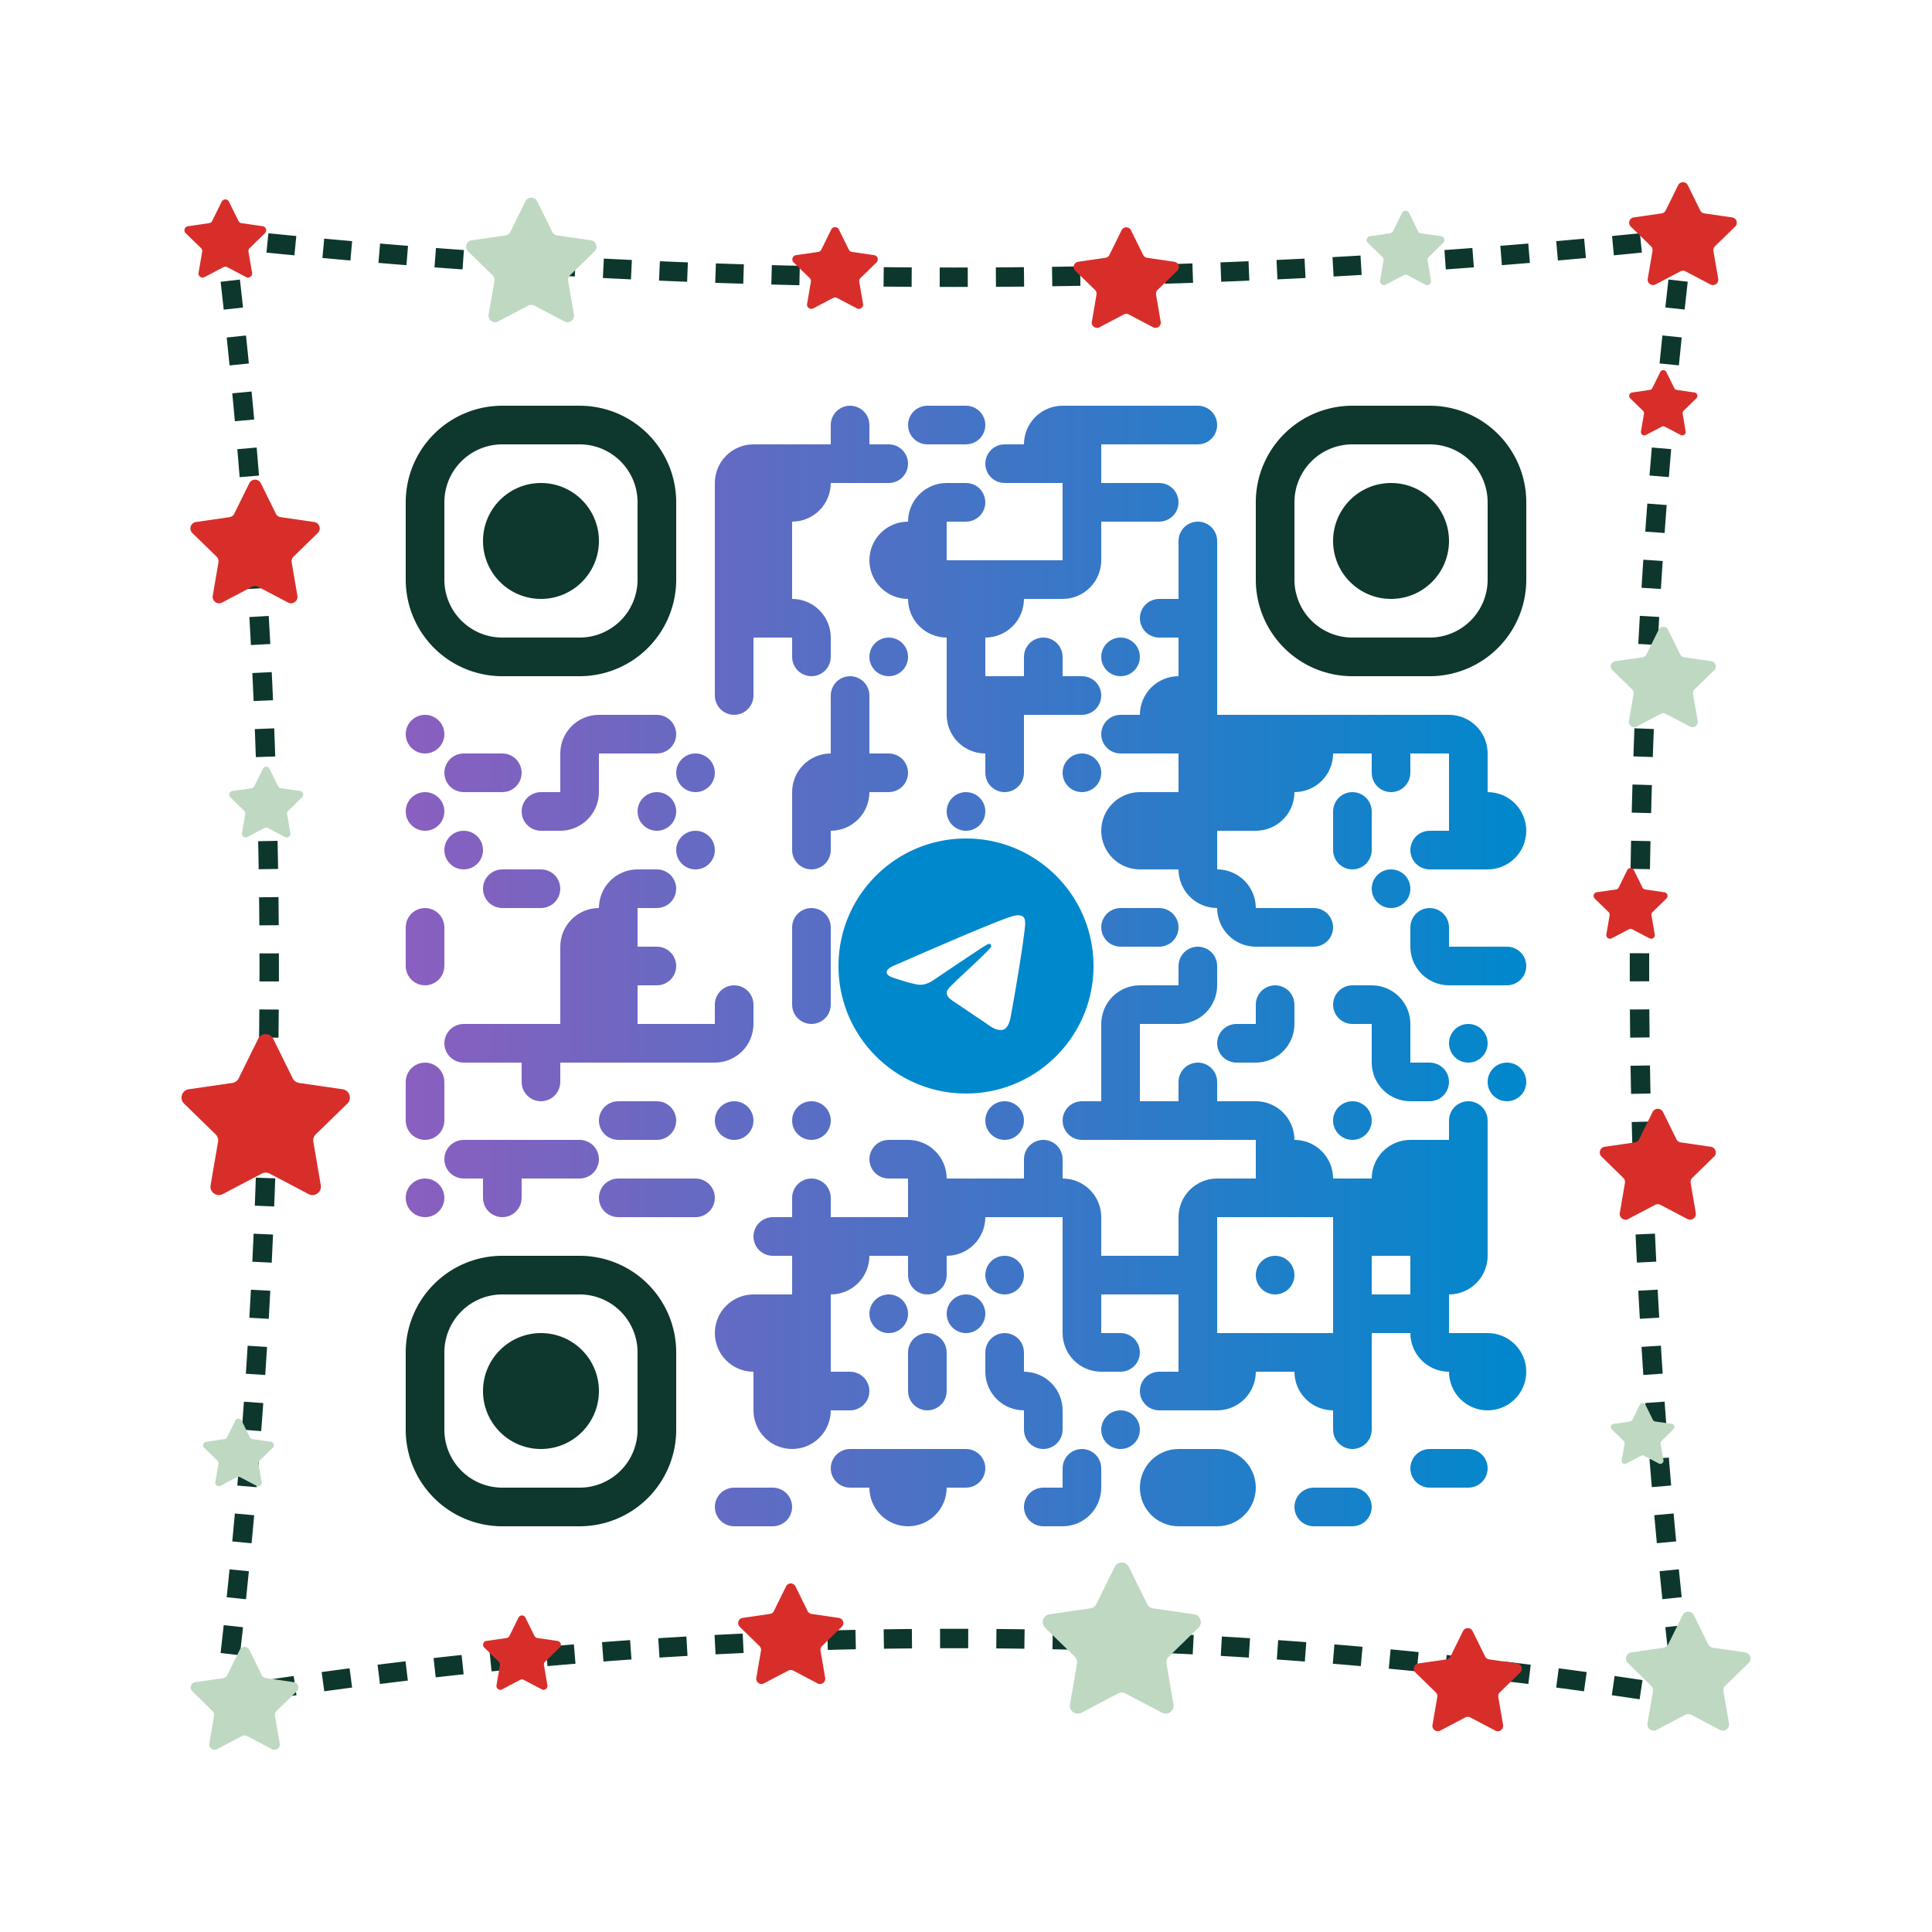 <svg id="svgQrWrapper" viewBox="0 0 300 300" xmlns="http://www.w3.org/2000/svg" xmlns:xlink="http://www.w3.org/1999/xlink" style="width: 100%; height: 100%; background-color: transparent;"><svg xmlns="http://www.w3.org/2000/svg" viewBox="0 0 2000 2000" width="300" height="300" fill="none"><g><defs><style>.cls-chr61{fill:#d82e2a}.cls-chr62{fill:#bfd8c2}.cls-chr63{fill:#0d372d}</style></defs><path d="m1753.77 1767.89-13.15-2.09c-4.84-.77-9.69-1.54-14.57-2.3l3.1-19.86c.5.08 1 .16 1.5.23l-.18-1.51 19.96-2.34c.58 4.9 1.15 9.78 1.74 14.65l1.58 13.22ZM1697.32 1759.1c-9.52-1.43-19.2-2.85-28.76-4.22l2.86-19.9c9.6 1.38 19.32 2.81 28.88 4.24l-2.98 19.88Zm-1419.18 0-2.98-19.88c9.58-1.44 19.3-2.86 28.88-4.24l2.86 19.9c-9.54 1.37-19.22 2.79-28.76 4.22Zm1361.63-8.27c-9.56-1.31-19.26-2.62-28.81-3.87l2.62-19.93c9.59 1.26 19.33 2.57 28.93 3.89l-2.74 19.91Zm-1304.08 0-2.74-19.92c9.63-1.32 19.36-2.63 28.93-3.89l2.62 19.93c-9.53 1.25-19.22 2.55-28.81 3.87Zm1246.44-7.57c-9.56-1.2-19.27-2.38-28.86-3.52l2.38-19.96c9.62 1.15 19.37 2.33 28.98 3.54l-2.5 19.95Zm-1188.79 0-2.5-19.95c9.61-1.2 19.36-2.39 28.98-3.54l2.38 19.96c-9.58 1.14-19.29 2.32-28.86 3.52Zm1131.06-6.87c-9.58-1.08-19.3-2.15-28.9-3.17l2.13-19.99c9.64 1.03 19.4 2.1 29.02 3.18l-2.25 19.98Zm-1073.33 0-2.25-19.98c9.62-1.08 19.38-2.16 29.02-3.18l2.13 19.99c-9.59 1.02-19.32 2.09-28.9 3.17Zm1015.52-6.17c-9.59-.96-19.33-1.91-28.93-2.82l1.89-20.01c9.65.91 19.42 1.86 29.05 2.83l-2.01 20Zm-957.7 0-2.01-20c9.62-.97 19.4-1.92 29.05-2.83l1.89 20.01c-9.61.91-19.35 1.86-28.93 2.82Zm899.82-5.46c-9.58-.85-19.32-1.68-28.97-2.47l1.65-20.03c9.68.8 19.47 1.63 29.09 2.48l-1.77 20.02Zm-841.94 0-1.77-20.02c9.62-.85 19.41-1.68 29.09-2.48l1.65 20.03c-9.64.79-19.39 1.62-28.97 2.47Zm783.99-4.76c-9.65-.73-19.41-1.45-28.99-2.12l1.4-20.05c9.63.67 19.42 1.39 29.12 2.13l-1.53 20.04Zm-726.05 0-1.52-20.04c9.69-.74 19.49-1.45 29.11-2.13l1.4 20.05c-9.59.67-19.34 1.38-28.99 2.12Zm668.05-4.06c-9.66-.62-19.42-1.21-29.02-1.76l1.16-20.07c9.63.56 19.44 1.15 29.14 1.77l-1.28 20.06Zm-610.06 0-1.28-20.06c9.73-.62 19.54-1.22 29.14-1.77l1.16 20.07c-9.56.55-19.33 1.15-29.02 1.76Zm552.01-3.35c-9.61-.5-19.38-.97-29.04-1.41l.91-20.08c9.69.44 19.5.92 29.16 1.42l-1.04 20.08Zm-493.97 0-1.04-20.08c9.65-.5 19.46-.98 29.16-1.42l.92 20.08c-9.65.44-19.42.92-29.04 1.41Zm435.89-2.65c-9.65-.38-19.42-.74-29.05-1.06l.67-20.09c9.67.32 19.48.68 29.17 1.06l-.79 20.09Zm-377.81 0-.79-20.09c9.69-.38 19.51-.74 29.17-1.06l.67 20.09c-9.63.32-19.4.68-29.05 1.06Zm58.11-1.94-.55-20.09c9.72-.27 19.54-.5 29.18-.71l.43 20.1c-9.6.2-19.38.44-29.06.71Zm261.6 0c-9.65-.26-19.43-.5-29.06-.71l.43-20.1c9.67.21 19.49.44 29.18.71l-.55 20.09Zm-58.13-1.24c-9.63-.15-19.41-.27-29.07-.35l.18-20.1c9.7.09 19.52.21 29.19.35l-.3 20.1Zm-145.34 0-.3-20.1c9.67-.15 19.49-.27 29.19-.35l.18 20.1c-9.66.09-19.44.21-29.07.35Zm87.21-.53c-4.26-.01-8.54-.02-12.82-.02h-1.72c-4.85 0-9.7 0-14.54.02l-.06-20.1c4.86-.01 9.72-.02 14.6-.02h1.72c4.3 0 8.59 0 12.88.02l-.06 20.1ZM221.67 1767.89l1.6-13.23c.59-4.87 1.17-9.75 1.75-14.65l19.96 2.37-.18 1.49c.5-.08.99-.15 1.49-.23l3.1 19.86c-4.88.76-9.73 1.53-14.57 2.3l-13.16 2.1ZM248.34 1713.45l-19.97-2.27c1.09-9.58 2.17-19.29 3.21-28.85l19.98 2.18c-1.05 9.59-2.13 19.33-3.22 28.95Zm6.32-57.91-19.99-2.09c1.01-9.67 2-19.39 2.95-28.88l20 1.99c-.95 9.53-1.94 19.27-2.96 28.98Zm5.78-57.96-20.01-1.9c.93-9.74 1.83-19.47 2.68-28.91l20.02 1.81c-.86 9.47-1.76 19.23-2.69 29Zm5.24-58.01-20.03-1.72c.83-9.62 1.64-19.36 2.41-28.93l20.04 1.62c-.78 9.61-1.59 19.37-2.42 29.03Zm4.71-58.06-20.04-1.53c.75-9.77 1.47-19.51 2.14-28.95l20.05 1.44c-.68 9.48-1.4 19.25-2.15 29.05Zm4.17-58.1-20.06-1.35c.65-9.64 1.28-19.39 1.88-28.97l20.06 1.25c-.6 9.62-1.23 19.39-1.88 29.06Zm3.63-58.14-20.07-1.16c.55-9.58 1.09-19.33 1.61-28.99l20.07 1.07c-.52 9.69-1.06 19.47-1.61 29.08Zm3.1-58.17-20.08-.98c.47-9.72.92-19.48 1.34-29l20.08.88c-.42 9.56-.87 19.34-1.34 29.1Zm2.56-58.19-20.09-.79c.37-9.52.74-19.28 1.07-29.01l20.09.7c-.34 9.76-.7 19.55-1.08 29.11Zm2.02-58.22-20.09-.6c.29-9.64.56-19.32.81-29.02l20.1.51c-.25 9.74-.52 19.44-.81 29.11Zm1.48-58.23-20.1-.42c.2-9.67.38-19.43.54-29.03l20.1.33c-.16 9.62-.34 19.42-.54 29.12Zm.94-58.24-20.1-.23c.11-9.65.2-19.32.27-29.03l20.1.14c-.07 9.74-.16 19.45-.27 29.12Zm.41-58.2-20.1-.05c.01-4.85.02-9.7.02-14.56 0-4.31 0-8.63-.01-12.95v-1.52l20.1-.04v1.52c.01 4.34.02 8.67.02 12.99 0 4.88 0 9.75-.02 14.61Zm-20.24-58.11c-.07-9.66-.16-19.43-.27-29.03l20.1-.23c.11 9.63.2 19.43.27 29.12l-20.1.14Zm-.67-58.06c-.16-9.59-.34-19.36-.54-29.03l20.1-.42c.2 9.7.38 19.5.54 29.12l-20.1.33Zm-1.21-58.05c-.25-9.73-.52-19.49-.8-29.02l20.09-.61c.29 9.56.56 19.35.81 29.12l-20.1.51Zm-1.74-58.04c-.34-9.73-.7-19.49-1.07-29.01l20.09-.79c.38 9.56.74 19.35 1.08 29.11l-20.09.7Zm-2.28-58.02c-.42-9.59-.87-19.35-1.34-29l20.08-.98c.47 9.69.92 19.48 1.35 29.09l-20.08.88Zm-2.82-58c-.51-9.66-1.05-19.41-1.61-28.99l20.07-1.16c.56 9.61 1.1 19.39 1.61 29.08l-20.07 1.07Zm-3.35-57.97c-.6-9.59-1.23-19.33-1.88-28.97l20.06-1.35c.65 9.67 1.28 19.45 1.88 29.06l-20.06 1.25Zm-3.89-57.94c-.7-9.69-1.41-19.34-2.14-28.95l20.04-1.53c.74 9.64 1.45 19.32 2.15 29.04l-20.05 1.44Zm-4.42-57.9c-.78-9.58-1.59-19.31-2.41-28.93l20.03-1.72c.83 9.65 1.64 19.42 2.42 29.03l-20.04 1.62Zm-4.96-57.85c-.87-9.64-1.77-19.37-2.68-28.91l20.01-1.9c.91 9.57 1.81 19.33 2.69 29l-20.02 1.81Zm-5.5-57.81c-.95-9.5-1.94-19.21-2.95-28.88l19.99-2.09c1.01 9.7 2.01 19.45 2.96 28.98l-20 1.99Zm-6.03-57.75c-1.04-9.57-2.12-19.27-3.21-28.85l19.97-2.27c1.09 9.61 2.18 19.35 3.22 28.95l-19.98 2.18ZM225.02 262.77c-.58-4.9-1.16-9.78-1.75-14.65l-1.52-12.54 12.56 1.34c4.88.52 9.77 1.04 14.68 1.55l-2.09 19.99c-.73-.08-1.45-.15-2.18-.23.09.72.17 1.45.26 2.17l-19.96 2.37ZM987.73 297.04c-5 0-9.99 0-14.98-.02l.04-20.1a7018 7018 0 0 0 29.02 0l.04 20.1c-4.72 0-9.42.01-14.13.01Zm43.28-.13-.12-20.1c9.72-.06 19.41-.14 29.07-.24l.21 20.1c-9.69.1-19.41.18-29.16.24Zm-87.32 0c-9.71-.06-19.4-.14-29.05-.24l.21-20.1c9.63.1 19.28.18 28.97.24l-.12 20.1Zm145.63-.59-.29-20.1c9.72-.14 19.41-.3 29.07-.47l.37 20.1c-9.69.18-19.41.34-29.15.47Zm-203.73 0c-9.71-.14-19.39-.3-29.05-.48l.37-20.1c9.63.18 19.28.33 28.97.47l-.29 20.1Zm262.03-1.06-.45-20.1c9.72-.22 19.41-.46 29.07-.71l.53 20.09c-9.69.26-19.4.5-29.15.71Zm-320.12 0c-9.71-.22-19.39-.46-29.04-.71l.53-20.09c9.62.26 19.28.49 28.96.71l-.45 20.1Zm378.42-1.54-.62-20.09c9.72-.3 19.4-.61 29.06-.95l.7 20.09c-9.68.34-19.4.65-29.14.95Zm-436.5 0c-9.71-.3-19.39-.61-29.04-.95l.7-20.09c9.62.33 19.27.65 28.95.95l-.61 20.09Zm-58.12-2.02c-9.73-.38-19.42-.77-29.08-1.19l.86-20.08c9.63.41 19.3.81 29 1.18l-.78 20.09Zm552.89 0-.78-20.09c9.71-.38 19.4-.77 29.05-1.19l.86 20.08c-9.68.42-19.39.81-29.13 1.19Zm-611.05-2.49c-9.72-.46-19.41-.93-29.07-1.42l1.03-20.08c9.63.49 19.29.96 28.99 1.42l-.94 20.08Zm669.25 0-.94-20.08c9.7-.46 19.36-.93 28.99-1.42l1.03 20.08c-9.66.49-19.35.97-29.07 1.42ZM595 286.25c-9.72-.54-19.41-1.09-29.06-1.66l1.19-20.07c9.62.57 19.28 1.12 28.98 1.66L595 286.25Zm785.52 0-1.11-20.07c9.69-.53 19.35-1.09 28.98-1.66l1.19 20.07c-9.65.57-19.34 1.13-29.06 1.66Zm-843.63-3.44c-9.72-.61-19.4-1.25-29.04-1.9l1.35-20.06c9.62.65 19.27 1.28 28.96 1.89l-1.27 20.06Zm901.73 0-1.27-20.06c9.69-.61 19.34-1.25 28.96-1.89l1.35 20.06c-9.64.65-19.33 1.28-29.04 1.9Zm-959.81-3.91c-9.71-.69-19.39-1.41-29.03-2.14l1.52-20.04c9.61.73 19.26 1.44 28.94 2.13l-1.43 20.05Zm1017.89 0-1.43-20.05c9.69-.69 19.33-1.4 28.94-2.13l1.52 20.04c-9.64.73-19.31 1.44-29.03 2.14Zm-1075.93-4.38c-9.71-.77-19.38-1.57-29.01-2.37l1.68-20.03c9.6.8 19.24 1.59 28.93 2.37l-1.6 20.04Zm1133.97 0-1.6-20.04c9.68-.77 19.32-1.56 28.93-2.37l1.68 20.03c-9.63.81-19.3 1.6-29.01 2.37Zm-1191.98-4.86c-9.7-.85-19.37-1.72-28.99-2.61l1.84-20.02c9.59.88 19.23 1.75 28.91 2.6l-1.76 20.02Zm1249.98 0-1.76-20.02c9.68-.85 19.31-1.72 28.91-2.6l1.84 20.02c-9.62.89-19.29 1.76-28.99 2.61Zm-1307.95-5.33c-9.7-.93-19.35-1.88-28.96-2.85l2.01-20c9.58.96 19.21 1.91 28.88 2.84l-1.92 20.01Zm1365.91 0-1.92-20.01c9.67-.93 19.3-1.88 28.88-2.84l2.01 20c-9.61.96-19.27 1.91-28.96 2.85ZM1750.45 262.76l-19.96-2.34c.09-.73.17-1.46.26-2.19-.73.08-1.46.15-2.19.23l-2.09-19.99c4.91-.51 9.8-1.03 14.68-1.55l12.55-1.34-1.5 12.53c-.58 4.87-1.16 9.75-1.74 14.65ZM1727.15 1713.38c-1.08-9.6-2.15-19.25-3.2-28.95l19.99-2.16c1.05 9.67 2.11 19.29 3.19 28.86l-19.97 2.25Zm-6.26-57.91c-1-9.7-1.99-19.45-2.93-28.98l20-1.98c.94 9.49 1.92 19.21 2.92 28.88l-20 2.07Zm-5.73-57.96c-.9-9.58-1.8-19.33-2.67-29l20.02-1.79c.86 9.64 1.76 19.36 2.66 28.91l-20.01 1.89Zm-5.2-58.02c-.81-9.52-1.62-19.28-2.4-29.03l20.04-1.61c.78 9.71 1.59 19.45 2.39 28.93l-20.03 1.7Zm-4.67-58.06c-.73-9.64-1.44-19.32-2.13-29.04l20.05-1.43c.69 9.69 1.4 19.34 2.13 28.95l-20.04 1.52Zm-4.13-58.1c-.64-9.67-1.27-19.45-1.87-29.06l20.06-1.24c.59 9.59 1.22 19.33 1.86 28.97l-20.06 1.34Zm-3.6-58.14c-.55-9.65-1.09-19.35-1.6-29.08l20.07-1.06c.51 9.7 1.04 19.36 1.6 28.99l-20.07 1.15Zm-3.07-58.17c-.46-9.66-.91-19.36-1.33-29.09l20.08-.88c.42 9.7.87 19.37 1.33 29l-20.08.97Zm-2.54-58.19c-.38-9.62-.74-19.42-1.07-29.11l20.09-.69c.33 9.66.69 19.42 1.06 29.01l-20.09.78Zm-2-58.21c-.29-9.63-.56-19.42-.8-29.11l20.1-.51c.24 9.66.51 19.42.8 29.02l-20.09.6Zm-1.47-58.23c-.2-9.67-.38-19.38-.53-29.12l20.1-.32c.16 9.71.33 19.38.53 29.03l-20.1.41Zm-.93-58.24c-.11-9.63-.2-19.43-.27-29.12l20.1-.14c.07 9.66.16 19.43.27 29.03l-20.1.23Zm-.4-58.25c-.01-4.85-.02-9.68-.02-14.52s0-9.75.02-14.61l20.1.04c-.01 4.85-.02 9.7-.02 14.56s0 9.64.02 14.47l-20.1.05Zm20.23-58.06-20.1-.14c.07-9.74.16-19.45.27-29.12l20.1.23c-.11 9.65-.2 19.32-.27 29.03Zm.67-58.06-20.1-.33c.16-9.74.34-19.44.54-29.12l20.1.41c-.2 9.64-.38 19.32-.53 29.03Zm1.2-58.05-20.1-.51c.25-9.74.51-19.44.8-29.11l20.09.6c-.29 9.64-.55 19.31-.8 29.02Zm1.73-58.04-20.09-.69c.33-9.74.69-19.44 1.07-29.1l20.09.78c-.38 9.64-.73 19.31-1.06 29.01Zm2.26-58.02-20.08-.88c.42-9.73.87-19.43 1.34-29.09l20.08.97c-.46 9.63-.91 19.3-1.33 29Zm2.79-58-20.07-1.06c.51-9.69 1.05-19.47 1.6-29.08l20.07 1.15c-.55 9.58-1.09 19.33-1.6 28.99Zm3.33-57.97-20.06-1.24c.6-9.62 1.22-19.4 1.87-29.06l20.06 1.34c-.64 9.64-1.27 19.39-1.86 28.97Zm3.86-57.93-20.05-1.43c.69-9.72 1.4-19.41 2.13-29.05l20.04 1.52c-.73 9.61-1.44 19.26-2.13 28.95Zm4.39-57.9-20.04-1.61c.76-9.47 1.57-19.23 2.4-29.02l20.03 1.7c-.83 9.76-1.63 19.49-2.39 28.93Zm4.92-57.85-20.02-1.79c.87-9.71 1.76-19.38 2.67-29l20.01 1.89c-.9 9.59-1.79 19.23-2.66 28.91Zm5.45-57.81-20-1.98c.94-9.53 1.93-19.28 2.93-28.98l20 2.07c-1 9.67-1.98 19.39-2.92 28.88Zm5.98-57.75-19.99-2.16c1.05-9.7 2.12-19.35 3.2-28.95l19.97 2.25c-1.08 9.57-2.14 19.19-3.19 28.86Z" class="cls-chr63"/><path d="m556.04 208.35 15.63 31.67a6.73 6.73 0 0 0 5.07 3.68l34.95 5.08c5.52.8 7.73 7.59 3.73 11.49l-25.29 24.65a6.747 6.747 0 0 0-1.94 5.96l5.97 34.81c.94 5.5-4.83 9.7-9.77 7.1l-31.26-16.44a6.748 6.748 0 0 0-6.27 0l-31.26 16.44c-4.94 2.6-10.71-1.6-9.77-7.1l5.97-34.81c.37-2.18-.35-4.41-1.94-5.96l-25.29-24.65c-4-3.9-1.79-10.68 3.73-11.49l34.95-5.08c2.19-.32 4.09-1.7 5.07-3.68l15.63-31.67c2.47-5 9.61-5 12.08 0Z" class="cls-chr62"/><path d="m868.43 237.62 10.25 20.77c.64 1.3 1.89 2.21 3.32 2.42l22.92 3.33c3.62.53 5.07 4.98 2.45 7.53l-16.59 16.17a4.407 4.407 0 0 0-1.27 3.91l3.92 22.83c.62 3.61-3.17 6.36-6.41 4.65l-20.5-10.78a4.395 4.395 0 0 0-4.11 0l-20.5 10.78c-3.24 1.7-7.02-1.05-6.41-4.65l3.92-22.83c.25-1.43-.23-2.89-1.27-3.91l-16.59-16.17c-2.62-2.55-1.17-7 2.45-7.53l22.92-3.33a4.392 4.392 0 0 0 3.32-2.42l10.25-20.77c1.62-3.28 6.3-3.28 7.92 0ZM1170.79 238.35l12.61 25.56c.79 1.6 2.32 2.72 4.09 2.97l28.21 4.1c4.46.65 6.24 6.12 3.01 9.27l-20.41 19.9a5.417 5.417 0 0 0-1.56 4.81l4.82 28.09c.76 4.44-3.9 7.82-7.88 5.73l-25.23-13.26a5.453 5.453 0 0 0-5.06 0l-25.23 13.26c-3.99 2.1-8.65-1.29-7.88-5.73l4.82-28.09c.3-1.76-.28-3.56-1.56-4.81l-20.41-19.9c-3.23-3.14-1.45-8.62 3.01-9.27l28.21-4.1c1.77-.26 3.3-1.37 4.09-2.97l12.62-25.56c1.99-4.04 7.75-4.04 9.75 0Z" class="cls-chr61"/><path d="m1458.64 220.41 9.32 18.89a4.025 4.025 0 0 0 3.02 2.2l20.85 3.03c3.29.48 4.61 4.53 2.23 6.85l-15.09 14.71a4.02 4.02 0 0 0-1.16 3.56l3.56 20.77c.56 3.28-2.88 5.78-5.83 4.23l-18.65-9.8a3.993 3.993 0 0 0-3.74 0l-18.65 9.8c-2.95 1.55-6.39-.95-5.83-4.23l3.56-20.77c.22-1.3-.21-2.63-1.16-3.56l-15.09-14.71c-2.38-2.32-1.07-6.37 2.23-6.85l20.85-3.03a3.99 3.99 0 0 0 3.02-2.2l9.32-18.89c1.47-2.99 5.73-2.99 7.2 0Z" class="cls-chr62"/><path d="m1747.19 191.7 12.91 26.15a5.561 5.561 0 0 0 4.19 3.04l28.86 4.19c4.56.66 6.38 6.27 3.08 9.48l-20.88 20.36a5.563 5.563 0 0 0-1.6 4.92l4.93 28.75c.78 4.54-3.99 8.01-8.07 5.86l-25.82-13.57a5.56 5.56 0 0 0-5.17 0l-25.82 13.57c-4.08 2.14-8.85-1.32-8.07-5.86l4.93-28.75c.31-1.8-.29-3.64-1.6-4.92l-20.88-20.36c-3.3-3.22-1.48-8.82 3.08-9.48l28.86-4.19c1.81-.26 3.38-1.4 4.19-3.04l12.91-26.15c2.04-4.13 7.93-4.13 9.97 0ZM1725 385.12l8.19 16.59a3.536 3.536 0 0 0 2.66 1.93l18.31 2.66c2.89.42 4.05 3.98 1.95 6.02l-13.25 12.91c-.83.81-1.21 1.98-1.01 3.12l3.13 18.24c.49 2.88-2.53 5.08-5.12 3.72l-16.38-8.61a3.523 3.523 0 0 0-3.28 0l-16.38 8.61c-2.59 1.36-5.61-.84-5.12-3.72l3.13-18.24c.2-1.14-.18-2.31-1.01-3.12l-13.25-12.91c-2.09-2.04-.94-5.6 1.95-6.02l18.31-2.66c1.15-.17 2.14-.89 2.66-1.93l8.19-16.59c1.29-2.62 5.03-2.62 6.33 0Z" class="cls-chr61"/><path d="m1726.71 651.9 12.6 25.53c.79 1.6 2.32 2.71 4.09 2.97l28.17 4.09c4.45.65 6.23 6.12 3.01 9.26l-20.38 19.87a5.426 5.426 0 0 0-1.56 4.8l4.81 28.06c.76 4.43-3.89 7.81-7.87 5.72l-25.19-13.25a5.432 5.432 0 0 0-5.05 0l-25.2 13.25c-3.98 2.09-8.63-1.29-7.87-5.72l4.81-28.06c.3-1.76-.28-3.56-1.56-4.8l-20.38-19.87c-3.22-3.14-1.44-8.61 3.01-9.26l28.17-4.09c1.77-.26 3.3-1.37 4.09-2.97l12.6-25.53c1.99-4.03 7.74-4.03 9.73 0Z" class="cls-chr62"/><path d="m1691.36 900.71 8.87 17.98a3.815 3.815 0 0 0 2.88 2.09l19.84 2.88c3.13.46 4.39 4.31 2.12 6.52l-14.35 13.99c-.9.88-1.31 2.14-1.1 3.38l3.39 19.76c.54 3.12-2.74 5.5-5.54 4.03l-17.74-9.33a3.801 3.801 0 0 0-3.56 0l-17.74 9.33c-2.8 1.47-6.08-.91-5.54-4.03l3.39-19.76c.21-1.24-.2-2.5-1.1-3.38l-14.35-13.99c-2.27-2.21-1.02-6.06 2.12-6.52l19.84-2.88c1.24-.18 2.32-.96 2.88-2.09l8.87-17.98c1.4-2.84 5.45-2.84 6.85 0Z" class="cls-chr61"/><path d="m1703.37 1454.24 7.63 15.47c.48.97 1.41 1.64 2.48 1.8l17.07 2.48c2.7.39 3.77 3.71 1.82 5.61l-12.35 12.04c-.78.76-1.13 1.84-.95 2.91l2.92 17c.46 2.69-2.36 4.74-4.77 3.47l-15.27-8.03c-.96-.5-2.1-.5-3.06 0l-15.27 8.03c-2.41 1.27-5.23-.78-4.77-3.47l2.92-17c.18-1.07-.17-2.16-.95-2.91l-12.35-12.04c-1.95-1.9-.87-5.22 1.82-5.61l17.07-2.48c1.07-.16 2-.83 2.48-1.8l7.63-15.47c1.21-2.44 4.69-2.44 5.9 0ZM1753.42 1671.95l14.93 30.25c.94 1.9 2.75 3.21 4.84 3.52l33.39 4.85c5.28.77 7.38 7.25 3.56 10.97l-24.16 23.55a6.417 6.417 0 0 0-1.85 5.69l5.7 33.25c.9 5.25-4.61 9.26-9.33 6.78l-29.86-15.7a6.412 6.412 0 0 0-5.99 0l-29.86 15.7c-4.72 2.48-10.23-1.53-9.33-6.78l5.7-33.25a6.4 6.4 0 0 0-1.85-5.69l-24.16-23.55c-3.82-3.72-1.71-10.2 3.56-10.97l33.39-4.85c2.09-.3 3.91-1.62 4.84-3.52l14.93-30.25c2.36-4.78 9.18-4.78 11.54 0Z" class="cls-chr62"/><path d="m1721.53 1151.14 13.91 28.19c.87 1.77 2.56 3 4.51 3.28l31.11 4.52c4.92.71 6.88 6.76 3.32 10.22l-22.51 21.95a5.988 5.988 0 0 0-1.72 5.31l5.31 30.99c.84 4.9-4.3 8.63-8.7 6.32l-27.83-14.63a5.986 5.986 0 0 0-5.58 0l-27.83 14.63c-4.4 2.31-9.54-1.42-8.7-6.32l5.31-30.99c.33-1.94-.31-3.93-1.72-5.31l-22.51-21.95c-3.56-3.47-1.59-9.51 3.32-10.22l31.11-4.52a5.978 5.978 0 0 0 4.51-3.28l13.91-28.19c2.2-4.45 8.55-4.45 10.75 0ZM1514.46 1688.54l-12.93 26.2a5.596 5.596 0 0 1-4.19 3.05l-28.92 4.2c-4.57.66-6.39 6.28-3.09 9.5l20.93 20.4a5.573 5.573 0 0 1 1.6 4.93l-4.94 28.8c-.78 4.55 4 8.02 8.08 5.87l25.86-13.6a5.58 5.58 0 0 1 5.18 0l25.87 13.6c4.09 2.15 8.86-1.32 8.08-5.87l-4.94-28.8c-.31-1.81.29-3.65 1.6-4.93l20.93-20.4c3.31-3.22 1.48-8.84-3.09-9.5l-28.92-4.2a5.55 5.55 0 0 1-4.19-3.05l-12.93-26.2c-2.04-4.14-7.95-4.14-9.99 0Z" class="cls-chr61"/><path d="m1153.9 1622.07-18.96 38.41a8.18 8.18 0 0 1-6.15 4.47l-42.39 6.16c-6.7.97-9.37 9.2-4.53 13.93l30.68 29.9a8.198 8.198 0 0 1 2.35 7.23l-7.24 42.22c-1.14 6.67 5.86 11.76 11.85 8.61l37.92-19.93a8.17 8.17 0 0 1 7.6 0l37.92 19.93c5.99 3.15 12.99-1.94 11.85-8.61l-7.24-42.22a8.17 8.17 0 0 1 2.35-7.23l30.68-29.9c4.85-4.72 2.17-12.96-4.53-13.93l-42.39-6.16a8.18 8.18 0 0 1-6.15-4.47l-18.96-38.41c-3-6.07-11.65-6.07-14.65 0Z" class="cls-chr62"/><path d="m813.71 1642.2-12.61 25.56a5.418 5.418 0 0 1-4.09 2.97l-28.21 4.1c-4.46.65-6.24 6.12-3.01 9.27l20.41 19.9a5.417 5.417 0 0 1 1.56 4.81l-4.82 28.09c-.76 4.44 3.9 7.82 7.88 5.73l25.23-13.26c1.58-.83 3.47-.83 5.06 0l25.23 13.26c3.99 2.1 8.65-1.29 7.88-5.73l-4.82-28.09c-.3-1.76.28-3.56 1.56-4.81l20.41-19.9c3.23-3.14 1.45-8.62-3.01-9.27l-28.21-4.1a5.441 5.441 0 0 1-4.09-2.97l-12.62-25.56c-1.99-4.04-7.75-4.04-9.75 0ZM536.7 1674.57l-9.32 18.89a4.025 4.025 0 0 1-3.02 2.2l-20.85 3.03c-3.29.48-4.61 4.53-2.23 6.85l15.09 14.71a4.02 4.02 0 0 1 1.16 3.56l-3.56 20.77c-.56 3.28 2.88 5.78 5.83 4.23l18.65-9.8c1.17-.62 2.57-.62 3.74 0l18.65 9.8c2.95 1.55 6.39-.95 5.83-4.23l-3.56-20.77c-.22-1.3.21-2.63 1.16-3.56l15.09-14.71c2.38-2.32 1.07-6.37-2.23-6.85l-20.85-3.03a3.99 3.99 0 0 1-3.02-2.2l-9.32-18.89c-1.47-2.99-5.73-2.99-7.2 0Z" class="cls-chr61"/><path d="m248.14 1707.99-12.91 26.15a5.561 5.561 0 0 1-4.19 3.04l-28.86 4.19c-4.56.66-6.38 6.27-3.08 9.48l20.88 20.36a5.563 5.563 0 0 1 1.6 4.92l-4.93 28.75c-.78 4.54 3.99 8.01 8.07 5.86l25.82-13.57a5.56 5.56 0 0 1 5.17 0l25.82 13.57c4.08 2.14 8.85-1.32 8.07-5.86l-4.93-28.75c-.31-1.8.29-3.64 1.6-4.92l20.88-20.36c3.3-3.22 1.48-8.82-3.08-9.48l-28.86-4.19a5.561 5.561 0 0 1-4.19-3.04l-12.91-26.15c-2.04-4.13-7.93-4.13-9.97 0Z" class="cls-chr62"/><path d="m229.46 208.82-9.8 19.87a4.216 4.216 0 0 1-3.18 2.31l-21.92 3.19c-3.46.5-4.85 4.76-2.34 7.2l15.86 15.46c1 .97 1.45 2.37 1.21 3.74l-3.74 21.83c-.59 3.45 3.03 6.08 6.13 4.45l19.61-10.31c1.23-.65 2.7-.65 3.93 0l19.61 10.31c3.1 1.63 6.72-1 6.13-4.45l-3.74-21.83c-.23-1.37.22-2.77 1.21-3.74l15.86-15.46c2.51-2.44 1.12-6.7-2.34-7.2L250.03 231a4.216 4.216 0 0 1-3.18-2.31l-9.8-19.87c-1.55-3.14-6.02-3.14-7.57 0ZM258.05 500.27l-15.51 31.43a6.653 6.653 0 0 1-5.03 3.65l-34.68 5.04c-5.48.8-7.67 7.53-3.7 11.4l25.09 24.46a6.693 6.693 0 0 1 1.92 5.91l-5.92 34.54c-.94 5.46 4.79 9.62 9.69 7.04l31.02-16.31a6.704 6.704 0 0 1 6.22 0l31.02 16.31c4.9 2.58 10.63-1.59 9.69-7.04l-5.92-34.54c-.37-2.17.35-4.38 1.92-5.91l25.09-24.46c3.97-3.86 1.78-10.6-3.7-11.4l-34.68-5.04a6.676 6.676 0 0 1-5.03-3.65l-15.51-31.43c-2.45-4.97-9.53-4.97-11.98 0Z" class="cls-chr61"/><path d="m272.14 795.87-8.87 17.98a3.815 3.815 0 0 1-2.88 2.09l-19.84 2.88c-3.13.46-4.39 4.31-2.12 6.52l14.35 13.99c.9.88 1.31 2.14 1.1 3.38l-3.39 19.76c-.54 3.12 2.74 5.5 5.54 4.03l17.74-9.33c1.11-.59 2.44-.59 3.56 0l17.74 9.33c2.8 1.47 6.08-.91 5.54-4.03l-3.39-19.76c-.21-1.24.2-2.5 1.1-3.38l14.35-13.99c2.27-2.21 1.02-6.06-2.12-6.52l-19.84-2.88a3.832 3.832 0 0 1-2.88-2.09l-8.87-17.98c-1.4-2.84-5.45-2.84-6.85 0ZM243.59 1470.57l-8.48 17.19a3.64 3.64 0 0 1-2.75 2l-18.97 2.76c-3 .44-4.19 4.12-2.02 6.23l13.72 13.38c.86.84 1.25 2.05 1.05 3.23l-3.24 18.89c-.51 2.98 2.62 5.26 5.3 3.85l16.96-8.92a3.65 3.65 0 0 1 3.4 0l16.96 8.92c2.68 1.41 5.81-.87 5.3-3.85l-3.24-18.89c-.2-1.19.19-2.39 1.05-3.23l13.72-13.38c2.17-2.11.97-5.8-2.02-6.23l-18.97-2.76a3.64 3.64 0 0 1-2.75-2l-8.48-17.19c-1.34-2.72-5.21-2.72-6.55 0Z" class="cls-chr62"/><path d="m267.25 1075.38-20.19 40.91a8.701 8.701 0 0 1-6.55 4.76l-45.15 6.56c-7.13 1.04-9.98 9.8-4.82 14.83l32.67 31.85c2.05 2 2.99 4.88 2.5 7.7l-7.71 44.97c-1.22 7.1 6.24 12.52 12.62 9.17L271 1214.9a8.7 8.7 0 0 1 8.09 0l40.38 21.23c6.38 3.35 13.84-2.06 12.62-9.17l-7.71-44.97c-.48-2.82.45-5.7 2.5-7.7l32.67-31.85c5.16-5.03 2.31-13.8-4.82-14.83l-45.15-6.56a8.701 8.701 0 0 1-6.55-4.76l-20.19-40.91c-3.19-6.46-12.41-6.46-15.6 0Z" class="cls-chr61"/><g transform="translate(400, 400)scale(4)" fill="none"><svg width="300" height="300"><style>.background-color{ fill: #fff; }.corners-square-color-0-0{ fill: #0e372d; }.corners-dot-color-0-0{ fill: #0e372d; }.corners-square-color-1-0{ fill: #0e372d; }.corners-dot-color-1-0{ fill: #0e372d; }.corners-square-color-0-1{ fill: #0e372d; }.corners-dot-color-0-1{ fill: #0e372d; }</style><defs><clipPath id="clip-path-dot-color"><circle cx="10" cy="90" r="5" transform="rotate(0,10,90)"/><circle cx="10" cy="110" r="5" transform="rotate(0,10,110)"/><path d="M 5 135v 10h 5a 5 5, 0, 0, 0, 0 -10" transform="rotate(-90,10,140)"/><path d="M 5 145v 10h 5a 5 5, 0, 0, 0, 0 -10" transform="rotate(90,10,150)"/><path d="M 5 175v 10h 5a 5 5, 0, 0, 0, 0 -10" transform="rotate(-90,10,180)"/><path d="M 5 185v 10h 5a 5 5, 0, 0, 0, 0 -10" transform="rotate(90,10,190)"/><circle cx="10" cy="210" r="5" transform="rotate(0,10,210)"/><path d="M 15 95v 10h 5a 5 5, 0, 0, 0, 0 -10" transform="rotate(180,20,100)"/><circle cx="20" cy="120" r="5" transform="rotate(0,20,120)"/><path d="M 15 165v 10h 5a 5 5, 0, 0, 0, 0 -10" transform="rotate(180,20,170)"/><path d="M 15 195v 10h 5a 5 5, 0, 0, 0, 0 -10" transform="rotate(180,20,200)"/><path d="M 25 95v 10h 5a 5 5, 0, 0, 0, 0 -10" transform="rotate(0,30,100)"/><path d="M 25 125v 10h 5a 5 5, 0, 0, 0, 0 -10" transform="rotate(180,30,130)"/><rect x="25" y="165" width="10" height="10" transform="rotate(0,30,170)"/><rect x="25" y="195" width="10" height="10" transform="rotate(0,30,200)"/><path d="M 25 205v 10h 5a 5 5, 0, 0, 0, 0 -10" transform="rotate(90,30,210)"/><path d="M 35 105v 10h 5a 5 5, 0, 0, 0, 0 -10" transform="rotate(180,40,110)"/><path d="M 35 125v 10h 5a 5 5, 0, 0, 0, 0 -10" transform="rotate(0,40,130)"/><rect x="35" y="165" width="10" height="10" transform="rotate(0,40,170)"/><path d="M 35 175v 10h 5a 5 5, 0, 0, 0, 0 -10" transform="rotate(90,40,180)"/><rect x="35" y="195" width="10" height="10" transform="rotate(0,40,200)"/><path d="M 45 85v 10h 10a 10 10, 0, 0, 0, -10 -10" transform="rotate(-90,50,90)"/><rect x="45" y="95" width="10" height="10" transform="rotate(0,50,100)"/><path d="M 45 105v 10h 10a 10 10, 0, 0, 0, -10 -10" transform="rotate(90,50,110)"/><path d="M 45 135v 10h 10a 10 10, 0, 0, 0, -10 -10" transform="rotate(-90,50,140)"/><rect x="45" y="145" width="10" height="10" transform="rotate(0,50,150)"/><rect x="45" y="155" width="10" height="10" transform="rotate(0,50,160)"/><rect x="45" y="165" width="10" height="10" transform="rotate(0,50,170)"/><path d="M 45 195v 10h 5a 5 5, 0, 0, 0, 0 -10" transform="rotate(0,50,200)"/><rect x="55" y="85" width="10" height="10" transform="rotate(0,60,90)"/><path d="M 55 125v 10h 10a 10 10, 0, 0, 0, -10 -10" transform="rotate(-90,60,130)"/><rect x="55" y="135" width="10" height="10" transform="rotate(0,60,140)"/><rect x="55" y="145" width="10" height="10" transform="rotate(0,60,150)"/><rect x="55" y="155" width="10" height="10" transform="rotate(0,60,160)"/><rect x="55" y="165" width="10" height="10" transform="rotate(0,60,170)"/><path d="M 55 185v 10h 5a 5 5, 0, 0, 0, 0 -10" transform="rotate(180,60,190)"/><path d="M 55 205v 10h 5a 5 5, 0, 0, 0, 0 -10" transform="rotate(180,60,210)"/><path d="M 65 85v 10h 5a 5 5, 0, 0, 0, 0 -10" transform="rotate(0,70,90)"/><circle cx="70" cy="110" r="5" transform="rotate(0,70,110)"/><path d="M 65 125v 10h 5a 5 5, 0, 0, 0, 0 -10" transform="rotate(0,70,130)"/><path d="M 65 145v 10h 5a 5 5, 0, 0, 0, 0 -10" transform="rotate(0,70,150)"/><rect x="65" y="165" width="10" height="10" transform="rotate(0,70,170)"/><path d="M 65 185v 10h 5a 5 5, 0, 0, 0, 0 -10" transform="rotate(0,70,190)"/><rect x="65" y="205" width="10" height="10" transform="rotate(0,70,210)"/><circle cx="80" cy="100" r="5" transform="rotate(0,80,100)"/><circle cx="80" cy="120" r="5" transform="rotate(0,80,120)"/><rect x="75" y="165" width="10" height="10" transform="rotate(0,80,170)"/><path d="M 75 205v 10h 5a 5 5, 0, 0, 0, 0 -10" transform="rotate(0,80,210)"/><path d="M 85 15v 10h 10a 10 10, 0, 0, 0, -10 -10" transform="rotate(-90,90,20)"/><rect x="85" y="25" width="10" height="10" transform="rotate(0,90,30)"/><rect x="85" y="35" width="10" height="10" transform="rotate(0,90,40)"/><rect x="85" y="45" width="10" height="10" transform="rotate(0,90,50)"/><rect x="85" y="55" width="10" height="10" transform="rotate(0,90,60)"/><rect x="85" y="65" width="10" height="10" transform="rotate(0,90,70)"/><path d="M 85 75v 10h 5a 5 5, 0, 0, 0, 0 -10" transform="rotate(90,90,80)"/><path d="M 85 155v 10h 5a 5 5, 0, 0, 0, 0 -10" transform="rotate(-90,90,160)"/><path d="M 85 165v 10h 10a 10 10, 0, 0, 0, -10 -10" transform="rotate(90,90,170)"/><circle cx="90" cy="190" r="5" transform="rotate(0,90,190)"/><path d="M 85 235v 10h 10a 10 10, 0, 0, 0, -10 -10" transform="rotate(-90,90,240)"/><path d="M 85 245v 10h 10a 10 10, 0, 0, 0, -10 -10" transform="rotate(180,90,250)"/><path d="M 85 285v 10h 5a 5 5, 0, 0, 0, 0 -10" transform="rotate(180,90,290)"/><rect x="95" y="15" width="10" height="10" transform="rotate(0,100,20)"/><rect x="95" y="25" width="10" height="10" transform="rotate(0,100,30)"/><rect x="95" y="35" width="10" height="10" transform="rotate(0,100,40)"/><rect x="95" y="45" width="10" height="10" transform="rotate(0,100,50)"/><rect x="95" y="55" width="10" height="10" transform="rotate(0,100,60)"/><path d="M 95 215v 10h 5a 5 5, 0, 0, 0, 0 -10" transform="rotate(180,100,220)"/><rect x="95" y="235" width="10" height="10" transform="rotate(0,100,240)"/><rect x="95" y="245" width="10" height="10" transform="rotate(0,100,250)"/><rect x="95" y="255" width="10" height="10" transform="rotate(0,100,260)"/><path d="M 95 265v 10h 10a 10 10, 0, 0, 0, -10 -10" transform="rotate(180,100,270)"/><path d="M 95 285v 10h 5a 5 5, 0, 0, 0, 0 -10" transform="rotate(0,100,290)"/><rect x="105" y="15" width="10" height="10" transform="rotate(0,110,20)"/><path d="M 105 25v 10h 10a 10 10, 0, 0, 0, -10 -10" transform="rotate(90,110,30)"/><path d="M 105 55v 10h 10a 10 10, 0, 0, 0, -10 -10" transform="rotate(0,110,60)"/><path d="M 105 65v 10h 5a 5 5, 0, 0, 0, 0 -10" transform="rotate(90,110,70)"/><path d="M 105 95v 10h 10a 10 10, 0, 0, 0, -10 -10" transform="rotate(-90,110,100)"/><rect x="105" y="105" width="10" height="10" transform="rotate(0,110,110)"/><path d="M 105 115v 10h 5a 5 5, 0, 0, 0, 0 -10" transform="rotate(90,110,120)"/><path d="M 105 135v 10h 5a 5 5, 0, 0, 0, 0 -10" transform="rotate(-90,110,140)"/><rect x="105" y="145" width="10" height="10" transform="rotate(0,110,150)"/><path d="M 105 155v 10h 5a 5 5, 0, 0, 0, 0 -10" transform="rotate(90,110,160)"/><circle cx="110" cy="190" r="5" transform="rotate(0,110,190)"/><path d="M 105 205v 10h 5a 5 5, 0, 0, 0, 0 -10" transform="rotate(-90,110,210)"/><rect x="105" y="215" width="10" height="10" transform="rotate(0,110,220)"/><rect x="105" y="225" width="10" height="10" transform="rotate(0,110,230)"/><rect x="105" y="235" width="10" height="10" transform="rotate(0,110,240)"/><rect x="105" y="245" width="10" height="10" transform="rotate(0,110,250)"/><rect x="105" y="255" width="10" height="10" transform="rotate(0,110,260)"/><path d="M 105 265v 10h 10a 10 10, 0, 0, 0, -10 -10" transform="rotate(90,110,270)"/><path d="M 115 5v 10h 5a 5 5, 0, 0, 0, 0 -10" transform="rotate(-90,120,10)"/><rect x="115" y="15" width="10" height="10" transform="rotate(0,120,20)"/><path d="M 115 75v 10h 5a 5 5, 0, 0, 0, 0 -10" transform="rotate(-90,120,80)"/><rect x="115" y="85" width="10" height="10" transform="rotate(0,120,90)"/><rect x="115" y="95" width="10" height="10" transform="rotate(0,120,100)"/><path d="M 115 105v 10h 10a 10 10, 0, 0, 0, -10 -10" transform="rotate(90,120,110)"/><rect x="115" y="215" width="10" height="10" transform="rotate(0,120,220)"/><path d="M 115 225v 10h 10a 10 10, 0, 0, 0, -10 -10" transform="rotate(90,120,230)"/><path d="M 115 255v 10h 5a 5 5, 0, 0, 0, 0 -10" transform="rotate(0,120,260)"/><path d="M 115 275v 10h 5a 5 5, 0, 0, 0, 0 -10" transform="rotate(180,120,280)"/><path d="M 125 15v 10h 5a 5 5, 0, 0, 0, 0 -10" transform="rotate(0,130,20)"/><path d="M 125 35v 10h 10a 10 10, 0, 0, 0, -10 -10" transform="rotate(-90,130,40)"/><path d="M 125 45v 10h 10a 10 10, 0, 0, 0, -10 -10" transform="rotate(180,130,50)"/><circle cx="130" cy="70" r="5" transform="rotate(0,130,70)"/><path d="M 125 95v 10h 5a 5 5, 0, 0, 0, 0 -10" transform="rotate(0,130,100)"/><path d="M 125 195v 10h 5a 5 5, 0, 0, 0, 0 -10" transform="rotate(180,130,200)"/><rect x="125" y="215" width="10" height="10" transform="rotate(0,130,220)"/><circle cx="130" cy="240" r="5" transform="rotate(0,130,240)"/><rect x="125" y="275" width="10" height="10" transform="rotate(0,130,280)"/><path d="M 125 285v 10h 10a 10 10, 0, 0, 0, -10 -10" transform="rotate(180,130,290)"/><path d="M 135 5v 10h 5a 5 5, 0, 0, 0, 0 -10" transform="rotate(180,140,10)"/><path d="M 135 25v 10h 10a 10 10, 0, 0, 0, -10 -10" transform="rotate(-90,140,30)"/><rect x="135" y="35" width="10" height="10" transform="rotate(0,140,40)"/><rect x="135" y="45" width="10" height="10" transform="rotate(0,140,50)"/><path d="M 135 55v 10h 10a 10 10, 0, 0, 0, -10 -10" transform="rotate(180,140,60)"/><path d="M 135 195v 10h 10a 10 10, 0, 0, 0, -10 -10" transform="rotate(0,140,200)"/><rect x="135" y="205" width="10" height="10" transform="rotate(0,140,210)"/><rect x="135" y="215" width="10" height="10" transform="rotate(0,140,220)"/><path d="M 135 225v 10h 5a 5 5, 0, 0, 0, 0 -10" transform="rotate(90,140,230)"/><path d="M 135 245v 10h 5a 5 5, 0, 0, 0, 0 -10" transform="rotate(-90,140,250)"/><path d="M 135 255v 10h 5a 5 5, 0, 0, 0, 0 -10" transform="rotate(90,140,260)"/><rect x="135" y="275" width="10" height="10" transform="rotate(0,140,280)"/><path d="M 135 285v 10h 10a 10 10, 0, 0, 0, -10 -10" transform="rotate(90,140,290)"/><path d="M 145 5v 10h 5a 5 5, 0, 0, 0, 0 -10" transform="rotate(0,150,10)"/><path d="M 145 25v 10h 5a 5 5, 0, 0, 0, 0 -10" transform="rotate(0,150,30)"/><rect x="145" y="45" width="10" height="10" transform="rotate(0,150,50)"/><rect x="145" y="55" width="10" height="10" transform="rotate(0,150,60)"/><rect x="145" y="65" width="10" height="10" transform="rotate(0,150,70)"/><rect x="145" y="75" width="10" height="10" transform="rotate(0,150,80)"/><path d="M 145 85v 10h 10a 10 10, 0, 0, 0, -10 -10" transform="rotate(180,150,90)"/><circle cx="150" cy="110" r="5" transform="rotate(0,150,110)"/><rect x="145" y="205" width="10" height="10" transform="rotate(0,150,210)"/><path d="M 145 215v 10h 10a 10 10, 0, 0, 0, -10 -10" transform="rotate(90,150,220)"/><circle cx="150" cy="240" r="5" transform="rotate(0,150,240)"/><path d="M 145 275v 10h 5a 5 5, 0, 0, 0, 0 -10" transform="rotate(0,150,280)"/><path d="M 155 15v 10h 5a 5 5, 0, 0, 0, 0 -10" transform="rotate(180,160,20)"/><rect x="155" y="45" width="10" height="10" transform="rotate(0,160,50)"/><path d="M 155 55v 10h 10a 10 10, 0, 0, 0, -10 -10" transform="rotate(90,160,60)"/><rect x="155" y="75" width="10" height="10" transform="rotate(0,160,80)"/><rect x="155" y="85" width="10" height="10" transform="rotate(0,160,90)"/><path d="M 155 95v 10h 5a 5 5, 0, 0, 0, 0 -10" transform="rotate(90,160,100)"/><circle cx="160" cy="190" r="5" transform="rotate(0,160,190)"/><rect x="155" y="205" width="10" height="10" transform="rotate(0,160,210)"/><circle cx="160" cy="230" r="5" transform="rotate(0,160,230)"/><path d="M 155 245v 10h 5a 5 5, 0, 0, 0, 0 -10" transform="rotate(-90,160,250)"/><path d="M 155 255v 10h 10a 10 10, 0, 0, 0, -10 -10" transform="rotate(180,160,260)"/><path d="M 165 5v 10h 10a 10 10, 0, 0, 0, -10 -10" transform="rotate(-90,170,10)"/><rect x="165" y="15" width="10" height="10" transform="rotate(0,170,20)"/><rect x="165" y="45" width="10" height="10" transform="rotate(0,170,50)"/><path d="M 165 65v 10h 5a 5 5, 0, 0, 0, 0 -10" transform="rotate(-90,170,70)"/><rect x="165" y="75" width="10" height="10" transform="rotate(0,170,80)"/><path d="M 165 195v 10h 5a 5 5, 0, 0, 0, 0 -10" transform="rotate(-90,170,200)"/><rect x="165" y="205" width="10" height="10" transform="rotate(0,170,210)"/><path d="M 165 255v 10h 10a 10 10, 0, 0, 0, -10 -10" transform="rotate(0,170,260)"/><path d="M 165 265v 10h 5a 5 5, 0, 0, 0, 0 -10" transform="rotate(90,170,270)"/><path d="M 165 285v 10h 5a 5 5, 0, 0, 0, 0 -10" transform="rotate(180,170,290)"/><rect x="175" y="5" width="10" height="10" transform="rotate(0,180,10)"/><rect x="175" y="15" width="10" height="10" transform="rotate(0,180,20)"/><rect x="175" y="25" width="10" height="10" transform="rotate(0,180,30)"/><rect x="175" y="35" width="10" height="10" transform="rotate(0,180,40)"/><path d="M 175 45v 10h 10a 10 10, 0, 0, 0, -10 -10" transform="rotate(90,180,50)"/><path d="M 175 75v 10h 5a 5 5, 0, 0, 0, 0 -10" transform="rotate(0,180,80)"/><circle cx="180" cy="100" r="5" transform="rotate(0,180,100)"/><path d="M 175 185v 10h 5a 5 5, 0, 0, 0, 0 -10" transform="rotate(180,180,190)"/><path d="M 175 205v 10h 10a 10 10, 0, 0, 0, -10 -10" transform="rotate(0,180,210)"/><rect x="175" y="215" width="10" height="10" transform="rotate(0,180,220)"/><rect x="175" y="225" width="10" height="10" transform="rotate(0,180,230)"/><rect x="175" y="235" width="10" height="10" transform="rotate(0,180,240)"/><path d="M 175 245v 10h 10a 10 10, 0, 0, 0, -10 -10" transform="rotate(180,180,250)"/><path d="M 175 275v 10h 5a 5 5, 0, 0, 0, 0 -10" transform="rotate(-90,180,280)"/><path d="M 175 285v 10h 10a 10 10, 0, 0, 0, -10 -10" transform="rotate(90,180,290)"/><rect x="185" y="5" width="10" height="10" transform="rotate(0,190,10)"/><rect x="185" y="25" width="10" height="10" transform="rotate(0,190,30)"/><circle cx="190" cy="70" r="5" transform="rotate(0,190,70)"/><path d="M 185 85v 10h 5a 5 5, 0, 0, 0, 0 -10" transform="rotate(180,190,90)"/><path d="M 185 105v 10h 10a 10 10, 0, 0, 0, -10 -10" transform="rotate(-90,190,110)"/><path d="M 185 115v 10h 10a 10 10, 0, 0, 0, -10 -10" transform="rotate(180,190,120)"/><path d="M 185 135v 10h 5a 5 5, 0, 0, 0, 0 -10" transform="rotate(180,190,140)"/><path d="M 185 155v 10h 10a 10 10, 0, 0, 0, -10 -10" transform="rotate(-90,190,160)"/><rect x="185" y="165" width="10" height="10" transform="rotate(0,190,170)"/><rect x="185" y="175" width="10" height="10" transform="rotate(0,190,180)"/><rect x="185" y="185" width="10" height="10" transform="rotate(0,190,190)"/><rect x="185" y="225" width="10" height="10" transform="rotate(0,190,230)"/><path d="M 185 245v 10h 5a 5 5, 0, 0, 0, 0 -10" transform="rotate(0,190,250)"/><circle cx="190" cy="270" r="5" transform="rotate(0,190,270)"/><rect x="195" y="5" width="10" height="10" transform="rotate(0,200,10)"/><path d="M 195 25v 10h 5a 5 5, 0, 0, 0, 0 -10" transform="rotate(0,200,30)"/><path d="M 195 55v 10h 5a 5 5, 0, 0, 0, 0 -10" transform="rotate(180,200,60)"/><path d="M 195 75v 10h 10a 10 10, 0, 0, 0, -10 -10" transform="rotate(-90,200,80)"/><rect x="195" y="85" width="10" height="10" transform="rotate(0,200,90)"/><rect x="195" y="105" width="10" height="10" transform="rotate(0,200,110)"/><rect x="195" y="115" width="10" height="10" transform="rotate(0,200,120)"/><path d="M 195 135v 10h 5a 5 5, 0, 0, 0, 0 -10" transform="rotate(0,200,140)"/><rect x="195" y="155" width="10" height="10" transform="rotate(0,200,160)"/><rect x="195" y="185" width="10" height="10" transform="rotate(0,200,190)"/><rect x="195" y="225" width="10" height="10" transform="rotate(0,200,230)"/><path d="M 195 255v 10h 5a 5 5, 0, 0, 0, 0 -10" transform="rotate(180,200,260)"/><path d="M 195 275v 10h 10a 10 10, 0, 0, 0, -10 -10" transform="rotate(-90,200,280)"/><path d="M 195 285v 10h 10a 10 10, 0, 0, 0, -10 -10" transform="rotate(180,200,290)"/><path d="M 205 5v 10h 5a 5 5, 0, 0, 0, 0 -10" transform="rotate(0,210,10)"/><path d="M 205 35v 10h 5a 5 5, 0, 0, 0, 0 -10" transform="rotate(-90,210,40)"/><rect x="205" y="45" width="10" height="10" transform="rotate(0,210,50)"/><rect x="205" y="55" width="10" height="10" transform="rotate(0,210,60)"/><rect x="205" y="65" width="10" height="10" transform="rotate(0,210,70)"/><rect x="205" y="75" width="10" height="10" transform="rotate(0,210,80)"/><rect x="205" y="85" width="10" height="10" transform="rotate(0,210,90)"/><rect x="205" y="95" width="10" height="10" transform="rotate(0,210,100)"/><rect x="205" y="105" width="10" height="10" transform="rotate(0,210,110)"/><rect x="205" y="115" width="10" height="10" transform="rotate(0,210,120)"/><path d="M 205 125v 10h 10a 10 10, 0, 0, 0, -10 -10" transform="rotate(180,210,130)"/><path d="M 205 145v 10h 5a 5 5, 0, 0, 0, 0 -10" transform="rotate(-90,210,150)"/><path d="M 205 155v 10h 10a 10 10, 0, 0, 0, -10 -10" transform="rotate(90,210,160)"/><path d="M 205 175v 10h 5a 5 5, 0, 0, 0, 0 -10" transform="rotate(-90,210,180)"/><rect x="205" y="185" width="10" height="10" transform="rotate(0,210,190)"/><path d="M 205 205v 10h 10a 10 10, 0, 0, 0, -10 -10" transform="rotate(-90,210,210)"/><rect x="205" y="215" width="10" height="10" transform="rotate(0,210,220)"/><rect x="205" y="225" width="10" height="10" transform="rotate(0,210,230)"/><rect x="205" y="235" width="10" height="10" transform="rotate(0,210,240)"/><rect x="205" y="245" width="10" height="10" transform="rotate(0,210,250)"/><rect x="205" y="255" width="10" height="10" transform="rotate(0,210,260)"/><rect x="205" y="275" width="10" height="10" transform="rotate(0,210,280)"/><rect x="205" y="285" width="10" height="10" transform="rotate(0,210,290)"/><rect x="215" y="85" width="10" height="10" transform="rotate(0,220,90)"/><rect x="215" y="95" width="10" height="10" transform="rotate(0,220,100)"/><rect x="215" y="105" width="10" height="10" transform="rotate(0,220,110)"/><path d="M 215 125v 10h 10a 10 10, 0, 0, 0, -10 -10" transform="rotate(0,220,130)"/><path d="M 215 135v 10h 10a 10 10, 0, 0, 0, -10 -10" transform="rotate(180,220,140)"/><path d="M 215 165v 10h 5a 5 5, 0, 0, 0, 0 -10" transform="rotate(180,220,170)"/><rect x="215" y="185" width="10" height="10" transform="rotate(0,220,190)"/><rect x="215" y="205" width="10" height="10" transform="rotate(0,220,210)"/><rect x="215" y="245" width="10" height="10" transform="rotate(0,220,250)"/><path d="M 215 255v 10h 10a 10 10, 0, 0, 0, -10 -10" transform="rotate(90,220,260)"/><path d="M 215 275v 10h 10a 10 10, 0, 0, 0, -10 -10" transform="rotate(0,220,280)"/><path d="M 215 285v 10h 10a 10 10, 0, 0, 0, -10 -10" transform="rotate(90,220,290)"/><rect x="225" y="85" width="10" height="10" transform="rotate(0,230,90)"/><rect x="225" y="95" width="10" height="10" transform="rotate(0,230,100)"/><path d="M 225 105v 10h 10a 10 10, 0, 0, 0, -10 -10" transform="rotate(90,230,110)"/><rect x="225" y="135" width="10" height="10" transform="rotate(0,230,140)"/><path d="M 225 155v 10h 5a 5 5, 0, 0, 0, 0 -10" transform="rotate(-90,230,160)"/><path d="M 225 165v 10h 10a 10 10, 0, 0, 0, -10 -10" transform="rotate(90,230,170)"/><path d="M 225 185v 10h 10a 10 10, 0, 0, 0, -10 -10" transform="rotate(0,230,190)"/><rect x="225" y="195" width="10" height="10" transform="rotate(0,230,200)"/><rect x="225" y="205" width="10" height="10" transform="rotate(0,230,210)"/><circle cx="230" cy="230" r="5" transform="rotate(0,230,230)"/><rect x="225" y="245" width="10" height="10" transform="rotate(0,230,250)"/><rect x="235" y="85" width="10" height="10" transform="rotate(0,240,90)"/><path d="M 235 95v 10h 10a 10 10, 0, 0, 0, -10 -10" transform="rotate(90,240,100)"/><path d="M 235 135v 10h 5a 5 5, 0, 0, 0, 0 -10" transform="rotate(0,240,140)"/><path d="M 235 195v 10h 10a 10 10, 0, 0, 0, -10 -10" transform="rotate(0,240,200)"/><rect x="235" y="205" width="10" height="10" transform="rotate(0,240,210)"/><rect x="235" y="245" width="10" height="10" transform="rotate(0,240,250)"/><path d="M 235 255v 10h 10a 10 10, 0, 0, 0, -10 -10" transform="rotate(180,240,260)"/><path d="M 235 285v 10h 5a 5 5, 0, 0, 0, 0 -10" transform="rotate(180,240,290)"/><rect x="245" y="85" width="10" height="10" transform="rotate(0,250,90)"/><path d="M 245 105v 10h 5a 5 5, 0, 0, 0, 0 -10" transform="rotate(-90,250,110)"/><path d="M 245 115v 10h 5a 5 5, 0, 0, 0, 0 -10" transform="rotate(90,250,120)"/><path d="M 245 155v 10h 5a 5 5, 0, 0, 0, 0 -10" transform="rotate(180,250,160)"/><circle cx="250" cy="190" r="5" transform="rotate(0,250,190)"/><rect x="245" y="205" width="10" height="10" transform="rotate(0,250,210)"/><rect x="245" y="215" width="10" height="10" transform="rotate(0,250,220)"/><rect x="245" y="225" width="10" height="10" transform="rotate(0,250,230)"/><rect x="245" y="235" width="10" height="10" transform="rotate(0,250,240)"/><rect x="245" y="245" width="10" height="10" transform="rotate(0,250,250)"/><rect x="245" y="255" width="10" height="10" transform="rotate(0,250,260)"/><path d="M 245 265v 10h 5a 5 5, 0, 0, 0, 0 -10" transform="rotate(90,250,270)"/><path d="M 245 285v 10h 5a 5 5, 0, 0, 0, 0 -10" transform="rotate(0,250,290)"/><rect x="255" y="85" width="10" height="10" transform="rotate(0,260,90)"/><path d="M 255 95v 10h 5a 5 5, 0, 0, 0, 0 -10" transform="rotate(90,260,100)"/><circle cx="260" cy="130" r="5" transform="rotate(0,260,130)"/><path d="M 255 155v 10h 10a 10 10, 0, 0, 0, -10 -10" transform="rotate(0,260,160)"/><rect x="255" y="165" width="10" height="10" transform="rotate(0,260,170)"/><path d="M 255 175v 10h 10a 10 10, 0, 0, 0, -10 -10" transform="rotate(180,260,180)"/><path d="M 255 195v 10h 10a 10 10, 0, 0, 0, -10 -10" transform="rotate(-90,260,200)"/><rect x="255" y="205" width="10" height="10" transform="rotate(0,260,210)"/><rect x="255" y="215" width="10" height="10" transform="rotate(0,260,220)"/><rect x="255" y="235" width="10" height="10" transform="rotate(0,260,240)"/><rect x="265" y="85" width="10" height="10" transform="rotate(0,270,90)"/><path d="M 265 115v 10h 5a 5 5, 0, 0, 0, 0 -10" transform="rotate(180,270,120)"/><path d="M 265 135v 10h 5a 5 5, 0, 0, 0, 0 -10" transform="rotate(-90,270,140)"/><path d="M 265 145v 10h 10a 10 10, 0, 0, 0, -10 -10" transform="rotate(180,270,150)"/><path d="M 265 175v 10h 5a 5 5, 0, 0, 0, 0 -10" transform="rotate(0,270,180)"/><rect x="265" y="195" width="10" height="10" transform="rotate(0,270,200)"/><rect x="265" y="205" width="10" height="10" transform="rotate(0,270,210)"/><rect x="265" y="215" width="10" height="10" transform="rotate(0,270,220)"/><rect x="265" y="225" width="10" height="10" transform="rotate(0,270,230)"/><rect x="265" y="235" width="10" height="10" transform="rotate(0,270,240)"/><path d="M 265 245v 10h 10a 10 10, 0, 0, 0, -10 -10" transform="rotate(180,270,250)"/><path d="M 265 275v 10h 5a 5 5, 0, 0, 0, 0 -10" transform="rotate(180,270,280)"/><path d="M 275 85v 10h 10a 10 10, 0, 0, 0, -10 -10" transform="rotate(0,280,90)"/><rect x="275" y="95" width="10" height="10" transform="rotate(0,280,100)"/><rect x="275" y="105" width="10" height="10" transform="rotate(0,280,110)"/><rect x="275" y="115" width="10" height="10" transform="rotate(0,280,120)"/><rect x="275" y="145" width="10" height="10" transform="rotate(0,280,150)"/><circle cx="280" cy="170" r="5" transform="rotate(0,280,170)"/><path d="M 275 185v 10h 5a 5 5, 0, 0, 0, 0 -10" transform="rotate(-90,280,190)"/><rect x="275" y="195" width="10" height="10" transform="rotate(0,280,200)"/><rect x="275" y="205" width="10" height="10" transform="rotate(0,280,210)"/><rect x="275" y="215" width="10" height="10" transform="rotate(0,280,220)"/><path d="M 275 225v 10h 10a 10 10, 0, 0, 0, -10 -10" transform="rotate(90,280,230)"/><rect x="275" y="245" width="10" height="10" transform="rotate(0,280,250)"/><path d="M 275 255v 10h 10a 10 10, 0, 0, 0, -10 -10" transform="rotate(180,280,260)"/><path d="M 275 275v 10h 5a 5 5, 0, 0, 0, 0 -10" transform="rotate(0,280,280)"/><path d="M 285 105v 10h 10a 10 10, 0, 0, 0, -10 -10" transform="rotate(0,290,110)"/><path d="M 285 115v 10h 10a 10 10, 0, 0, 0, -10 -10" transform="rotate(90,290,120)"/><path d="M 285 145v 10h 5a 5 5, 0, 0, 0, 0 -10" transform="rotate(0,290,150)"/><circle cx="290" cy="180" r="5" transform="rotate(0,290,180)"/><path d="M 285 245v 10h 10a 10 10, 0, 0, 0, -10 -10" transform="rotate(0,290,250)"/><path d="M 285 255v 10h 10a 10 10, 0, 0, 0, -10 -10" transform="rotate(90,290,260)"/></clipPath><linearGradient id="dot-color" gradientUnits="userSpaceOnUse" x1="5" y1="150" x2="295" y2="150"><stop offset="0%" stop-color="#8a5fbf"/><stop offset="100%" stop-color="#0088cc"/></linearGradient></defs><rect x="5" y="5" height="290" width="290" clip-path="url('#clip-path-dot-color')" fill="url('#dot-color')"/><g class="corners-square-color-0-0"><path clip-rule="evenodd" d="M 5 30v 20a 25 25, 0, 0, 0, 25 25h 20a 25 25, 0, 0, 0, 25 -25v -20a 25 25, 0, 0, 0, -25 -25h -20a 25 25, 0, 0, 0, -25 25M 30 15h 20a 15 15, 0, 0, 1, 15 15v 20a 15 15, 0, 0, 1, -15 15h -20a 15 15, 0, 0, 1, -15 -15v -20a 15 15, 0, 0, 1, 15 -15" transform="rotate(0,40,40)"/></g><g class="corners-dot-color-0-0"><circle cx="40" cy="40" r="15" transform="rotate(0,40,40)"/></g><g class="corners-square-color-1-0"><path clip-rule="evenodd" d="M 225 30v 20a 25 25, 0, 0, 0, 25 25h 20a 25 25, 0, 0, 0, 25 -25v -20a 25 25, 0, 0, 0, -25 -25h -20a 25 25, 0, 0, 0, -25 25M 250 15h 20a 15 15, 0, 0, 1, 15 15v 20a 15 15, 0, 0, 1, -15 15h -20a 15 15, 0, 0, 1, -15 -15v -20a 15 15, 0, 0, 1, 15 -15" transform="rotate(90,260,40)"/></g><g class="corners-dot-color-1-0"><circle cx="260" cy="40" r="15" transform="rotate(90,260,40)"/></g><g class="corners-square-color-0-1"><path clip-rule="evenodd" d="M 5 250v 20a 25 25, 0, 0, 0, 25 25h 20a 25 25, 0, 0, 0, 25 -25v -20a 25 25, 0, 0, 0, -25 -25h -20a 25 25, 0, 0, 0, -25 25M 30 235h 20a 15 15, 0, 0, 1, 15 15v 20a 15 15, 0, 0, 1, -15 15h -20a 15 15, 0, 0, 1, -15 -15v -20a 15 15, 0, 0, 1, 15 -15" transform="rotate(-90,40,260)"/></g><g class="corners-dot-color-0-1"><circle cx="40" cy="260" r="15" transform="rotate(-90,40,260)"/></g><svg id="telegramLogotype" xmlns="http://www.w3.org/2000/svg" viewBox="0 0 50 50" x="117" y="117" width="66px" height="66px"><path fill="#08C" d="M50 25c0 13.807-11.193 25-25 25S0 38.807 0 25 11.193 0 25 0s25 11.193 25 25Zm-24.104-6.544c-2.432 1.012-7.291 3.105-14.58 6.28-1.183.47-1.803.931-1.86 1.381-.095.761.858 1.06 2.155 1.469.177.055.36.113.547.174 1.277.415 2.994.9 3.886.92.81.017 1.714-.317 2.712-1.002 6.809-4.597 10.324-6.92 10.545-6.97.155-.035.371-.08.517.05.147.13.132.376.117.442-.095.402-3.835 3.88-5.77 5.679-.603.56-1.031.959-1.119 1.05-.196.203-.396.396-.588.58-1.185 1.144-2.075 2.001.05 3.401 1.02.673 1.838 1.23 2.652 1.784.89.606 1.778 1.21 2.927 1.964.292.191.572.39.844.585 1.036.738 1.966 1.402 3.116 1.296.668-.062 1.358-.69 1.709-2.563.828-4.428 2.456-14.02 2.832-17.974a4.413 4.413 0 0 0-.042-.984c-.033-.195-.103-.472-.355-.677-.3-.243-.763-.294-.97-.29-.94.016-2.382.518-9.325 3.405Z"/></svg></svg></g></g></svg></svg>